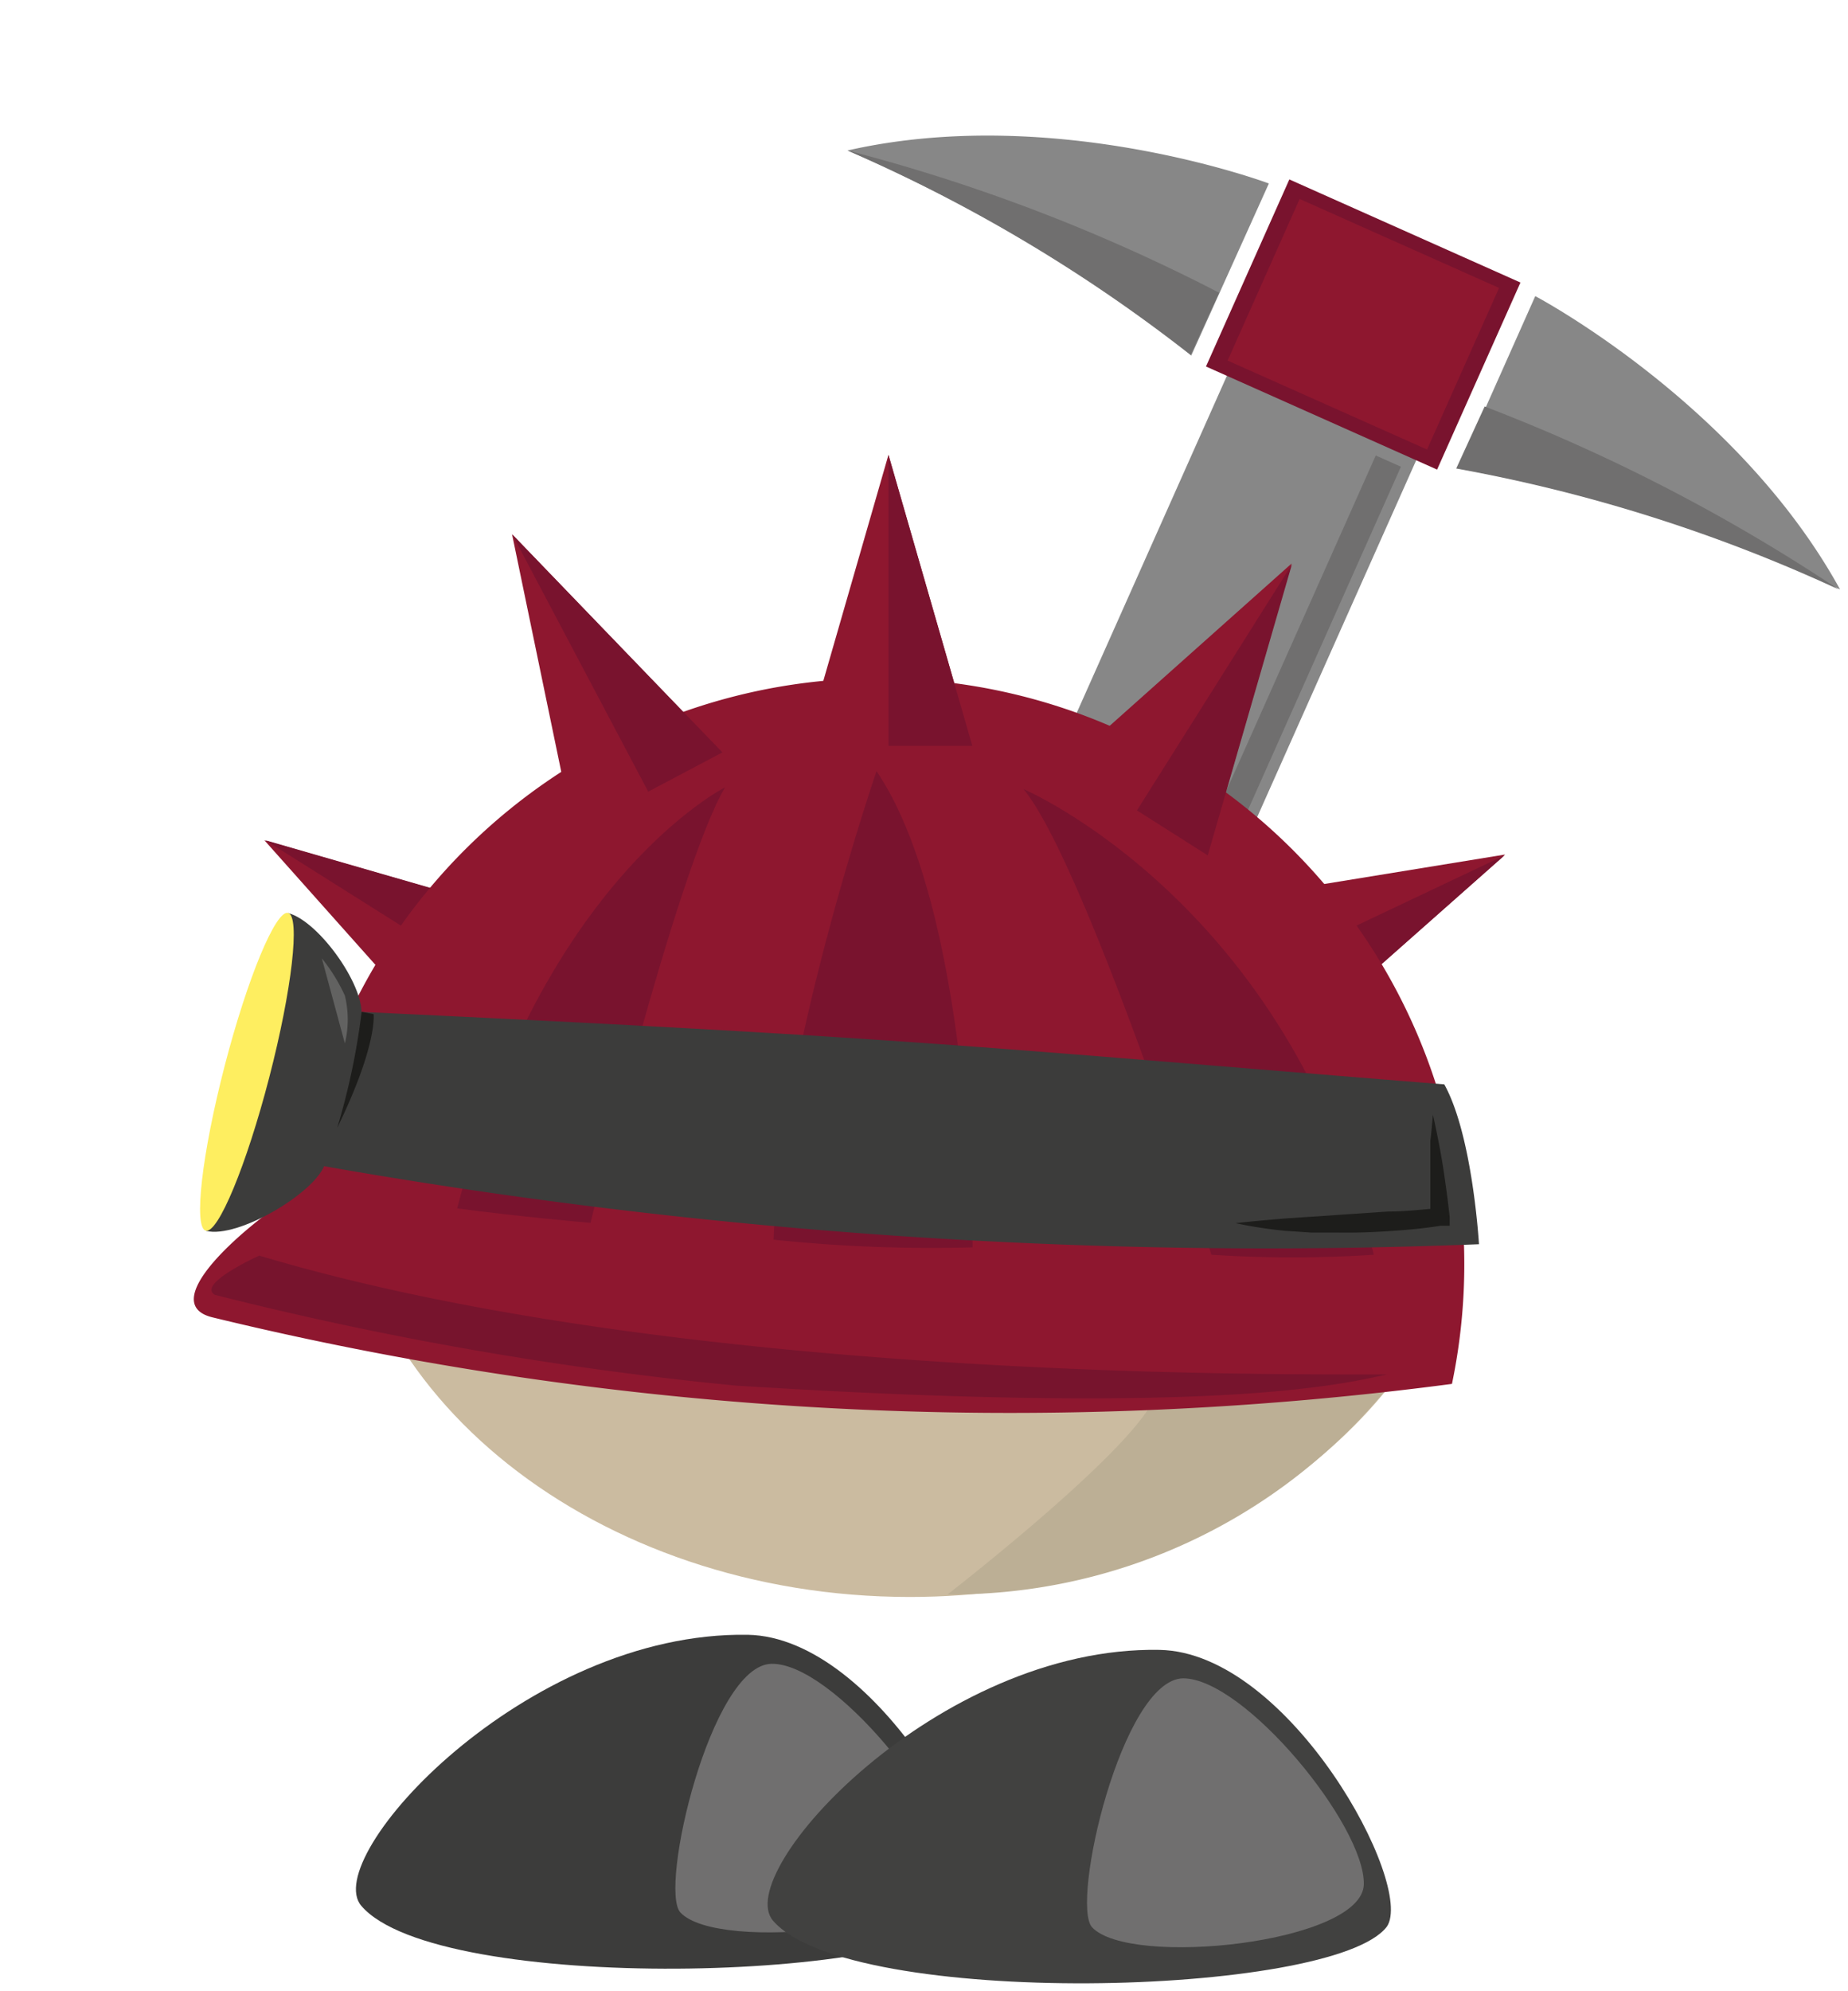 <svg id="Ebene_1" data-name="Ebene 1" xmlns="http://www.w3.org/2000/svg" viewBox="0 0 65 70"><defs><style>.cls-1{fill:#3c3c3b;}.cls-2{fill:#706f6f;}.cls-3{fill:#414140;}.cls-4{fill:#878787;}.cls-5{fill:#79132e;}.cls-6{fill:#8e172f;}.cls-7{fill:#cbbba0;}.cls-8{fill:#bcaf95;}.cls-9{fill:#77142d;}.cls-10{fill:#1d1d1b;}.cls-11{fill:#feee60;}.cls-12{fill:#626261;}</style></defs><path class="cls-1" d="M12.71,67c-1.47-1.7,5.77-9.66,13.59-9.53,4.58.08,9,8.27,8,9.73C32.42,69.7,15.38,70.12,12.71,67Z"/><path class="cls-2" d="M27.13,58.49c2.16-.05,6.4,5.17,6.36,7.23s-8.24,2.94-9.56,1.51C23.17,66.4,25,58.54,27.13,58.49Z"/><path class="cls-3" d="M27.19,67.52C25.72,65.82,33,57.86,40.78,58c4.58.08,9,8.28,8,9.73C46.9,70.21,29.86,70.63,27.19,67.52Z"/><path class="cls-2" d="M41.61,59c2.16,0,6.4,5.17,6.36,7.24s-8.24,2.94-9.56,1.51C37.65,66.91,39.46,59.05,41.61,59Z"/><rect class="cls-4" x="40.11" y="13.46" width="7.29" height="14.74" transform="translate(75.23 57.67) rotate(-155.97)"/><rect class="cls-5" x="43.51" y="7.8" width="8.9" height="7.2" transform="translate(87.11 41.35) rotate(-155.97)"/><path class="cls-4" d="M54,10.41s7.11,3.75,10.72,10.31a55.61,55.61,0,0,0-13.42-4.25Z"/><rect class="cls-6" x="44.12" y="8.3" width="7.68" height="6.22" transform="translate(87.11 41.35) rotate(-155.97)"/><path class="cls-2" d="M64.67,20.72a63.11,63.11,0,0,0-12.45-6.43l-1,2.18A55.61,55.61,0,0,1,64.67,20.72Z"/><path class="cls-4" d="M44.63,6.45S37.11,3.63,29.81,5.29A55.18,55.18,0,0,1,41.9,12.5Z"/><path class="cls-2" d="M29.81,5.29a62.54,62.54,0,0,1,13.07,5l-1,2.18A55.18,55.18,0,0,0,29.81,5.29Z"/><rect class="cls-2" x="45.61" y="15.63" width="0.97" height="13.45" transform="translate(79.09 61.54) rotate(-155.97)"/><polygon class="cls-6" points="9.3 29.54 16.38 37.48 19.53 32.49 9.3 29.54"/><polyline class="cls-5" points="17.99 34.99 19.56 32.49 9.34 29.54"/><polygon class="cls-6" points="52.94 30.04 42.44 31.75 44.97 37.09 52.94 30.04"/><polyline class="cls-5" points="43.68 34.45 44.95 37.12 52.92 30.07"/><path class="cls-7" d="M13.36,36.63C12.51,38.4,12,38.25,12,40.26,12,49,21,56.14,32,56.14c9.64,0,17.68-5.45,19.54-12.68Z"/><path class="cls-8" d="M50.88,45.69A19.79,19.79,0,0,1,33.33,56.05s6.9-5.34,7.33-7.08,1.23-5.84,2.45-6.95S51.68,44.19,50.88,45.69Z"/><path class="cls-6" d="M29.25,23.91a20.6,20.6,0,0,0-18.78,18c-1.94,1.23-5,3.91-3,4.4a118.85,118.85,0,0,0,43.6,2.34A20.6,20.6,0,0,0,29.25,23.91Z"/><path class="cls-5" d="M25.5,27.68s-6.41,3.22-9.42,14.8c2.16.29,4.69.51,4.69.51S23.79,30.61,25.5,27.68Z"/><path class="cls-5" d="M36,27.74s9.37,4,12.32,16.37a44.32,44.32,0,0,1-5.71,0S38.16,30.35,36,27.74Z"/><path class="cls-5" d="M30.83,27.11S27.44,37,27.21,43.58a53.4,53.4,0,0,0,7,.27S34.15,32,30.83,27.11Z"/><path class="cls-9" d="M9.12,44.14s-2.22,1-1.56,1.38a123.62,123.62,0,0,0,18.32,3.19c17.46,1.1,21.61-.14,22.91-.39C45.65,48.3,24,48.59,9.12,44.14Z"/><path class="cls-1" d="M12,35.54c20,.93,21.94,1.23,38.8,2.58,1,1.8,1.22,5.62,1.22,5.62a191.5,191.5,0,0,1-41-2.81"/><path class="cls-10" d="M50.4,39.19c.07.3.13.6.19.9s.11.59.16.89q.14.9.24,1.8l0,.31-.32,0c-.62.1-1.21.15-1.82.19s-1.21.06-1.81.05c-.31,0-.61,0-.91,0l-.91-.06A15.49,15.49,0,0,1,43.46,43c.6-.07,1.2-.12,1.8-.17l1.79-.12,1.78-.12c.6,0,1.2-.07,1.78-.12l-.3.36c0-.61,0-1.21,0-1.82l0-.91C50.35,39.8,50.37,39.5,50.4,39.19Z"/><path class="cls-1" d="M10.14,32.1c1.11.29,2.81,2.72,2.55,3.73l-1.25,5.05c-.26,1-3.07,2.68-4.19,2.39"/><ellipse class="cls-11" cx="8.69" cy="37.68" rx="5.77" ry="0.81" transform="translate(-29.97 36.63) rotate(-75.46)"/><path class="cls-10" d="M12.72,35.57a24.27,24.27,0,0,1-.86,4.08c1.43-2.93,1.28-4,1.28-4Z"/><path class="cls-12" d="M11.32,33.69A6.1,6.1,0,0,1,12.13,35a3.54,3.54,0,0,1,0,1.68Z"/><polygon class="cls-6" points="31.25 15.99 28.3 26.22 34.2 26.22 31.25 15.99"/><polygon class="cls-6" points="45.43 19.81 37.49 26.89 42.48 30.03 45.43 19.81"/><polygon class="cls-6" points="18.01 18.78 20.17 29.2 25.39 26.45 18.01 18.78"/><polyline class="cls-5" points="22.8 27.83 25.41 26.45 18.02 18.79"/><polyline class="cls-5" points="39.99 28.49 42.48 30.07 45.44 19.84"/><polyline class="cls-5" points="31.25 26.22 34.2 26.22 31.25 15.99"/></svg>